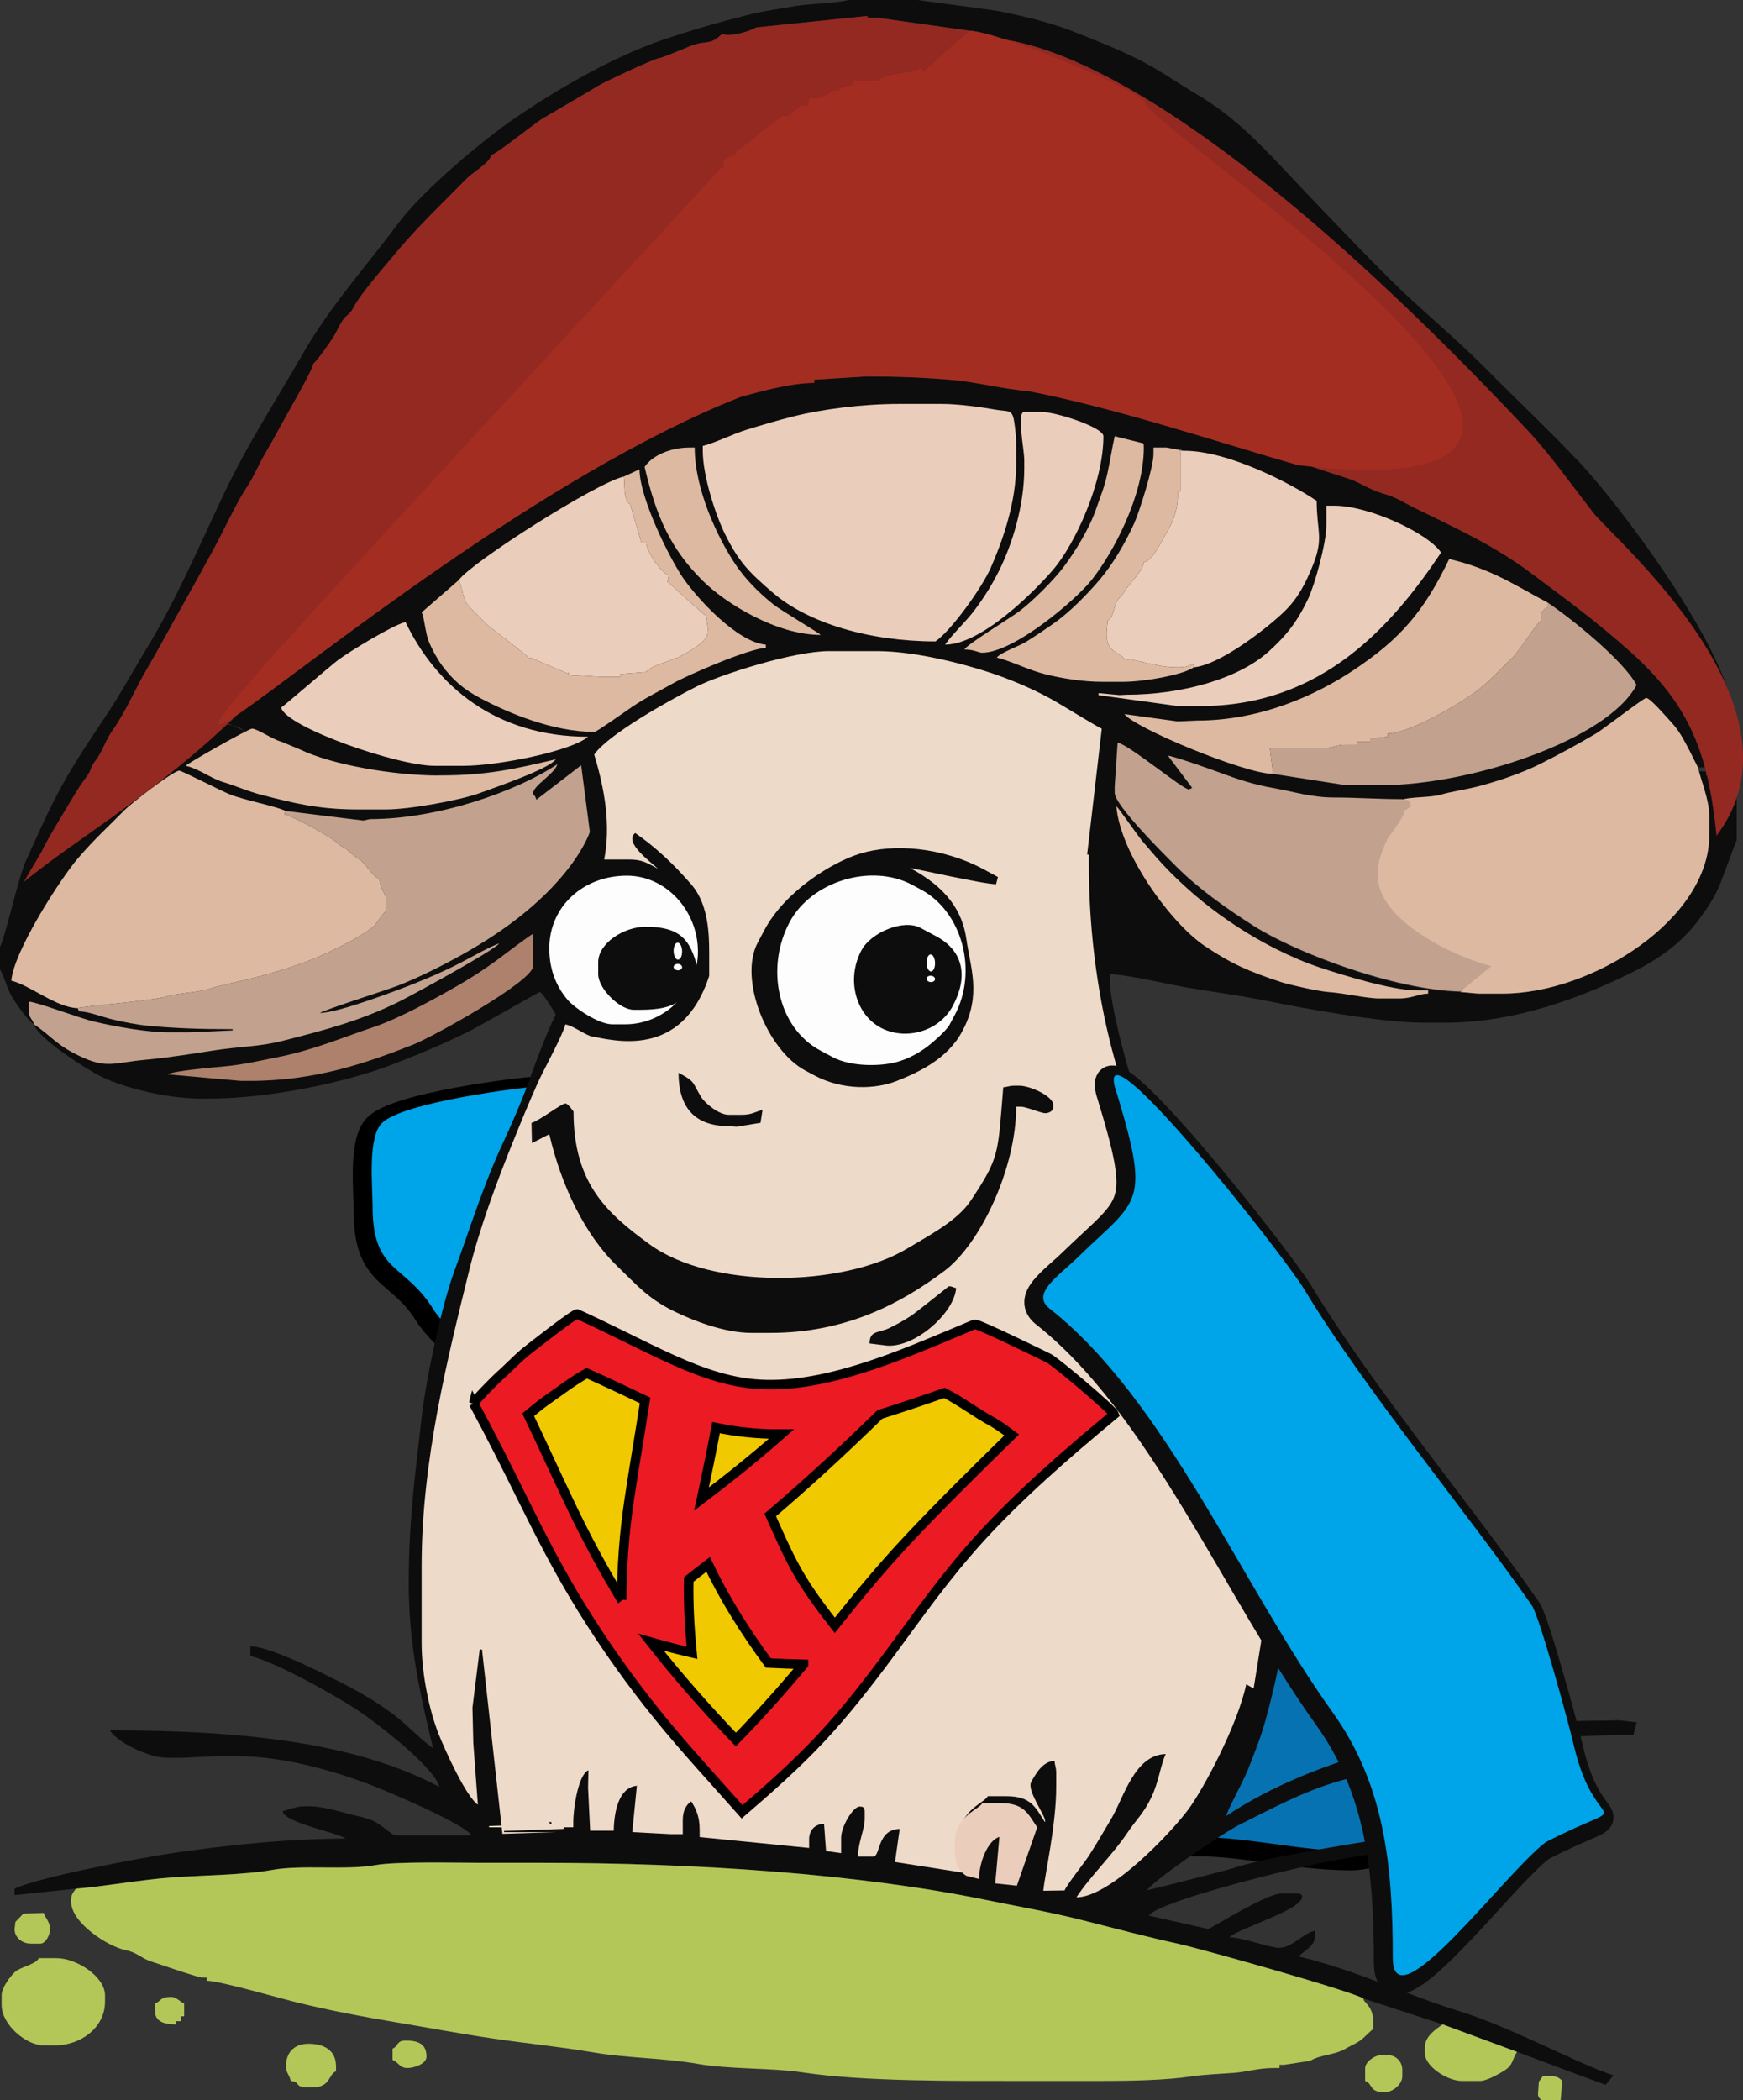 <?xml version="1.0" encoding="UTF-8"?>
<!DOCTYPE svg PUBLIC "-//W3C//DTD SVG 1.1//EN" "http://www.w3.org/Graphics/SVG/1.1/DTD/svg11.dtd">
<!-- Creator: CorelDRAW -->
<svg xmlns="http://www.w3.org/2000/svg" xml:space="preserve" width="91.373mm" height="110.067mm" style="shape-rendering:geometricPrecision; text-rendering:geometricPrecision; image-rendering:optimizeQuality; fill-rule:evenodd; clip-rule:evenodd"
viewBox="0 0 119.453 143.891"
 xmlns:xlink="http://www.w3.org/1999/xlink">
 <rect x="0" y="0" width="119.453" height="143.891" fill="#333333" stroke="none"/>
 <defs>
  <style type="text/css">
   <![CDATA[
    .str1 {stroke:black;stroke-width:0.261}
    .str2 {stroke:black;stroke-width:0.654}
    .str0 {stroke:black;stroke-width:1.961}
    .str3 {stroke:#0D0D0D;stroke-width:1.961}
    .fil0 {fill:black}
    .fil2 {fill:#00A4E8}
    .fil1 {fill:#0772B1}
    .fil15 {fill:#212125}
    .fil13 {fill:#F0C900}
    .fil16 {fill:white}
    .fil3 {fill:#0D0D0D}
    .fil6 {fill:#942921}
    .fil12 {fill:#A42D22}
    .fil11 {fill:#AE816C}
    .fil5 {fill:#B3C758}
    .fil9 {fill:#C2A28E}
    .fil7 {fill:#DDB9A1}
    .fil8 {fill:#EBCDBB}
    .fil14 {fill:#EC1A23}
    .fil4 {fill:#EEDAC9}
    .fil10 {fill:#FEFDFE}
   ]]>
  </style>
 </defs>
 <g>
  <path class="fil0 str0" d="M80.516 124.295l0.636 1.907c3.677,-0.167 7.509,0.953 11.441,0.953 2.232,0 5.762,-2.024 7.627,-2.86 4.372,-1.96 11.509,0.703 4.767,-6.038 -2.44,-2.44 -13.079,-9.54 -15.572,-8.581 -1.486,0.572 -4.818,5.089 -5.403,6.038 -1.81,2.941 -3.496,4.561 -3.496,8.581z"/>
  <path class="fil1" d="M80.834 123.977l0.636 1.907c3.677,-0.167 7.509,0.953 11.441,0.953 2.232,0 5.762,-2.024 7.627,-2.86 4.372,-1.96 11.509,0.703 4.767,-6.038 -2.44,-2.44 -13.079,-9.54 -15.572,-8.581 -1.486,0.572 -4.818,5.089 -5.403,6.038 -1.81,2.941 -3.496,4.561 -3.496,8.581z"/>
  <path class="fil0 str0" fill = "black" d="M36.977 74.717c-1.606,0.076 -9.7,1.12 -11.123,2.542 -0.99,0.99 -0.636,4.265 -0.636,5.721 0,4.558 2.191,3.887 4.131,6.992 1.063,1.701 4.488,4.403 6.674,4.767 3.876,0.646 7.007,-4.197 6.038,-7.627 -0.303,-1.071 -1.137,-5.503 -1.907,-6.038 -1.355,-0.943 -3.178,-3.031 -3.178,-6.356z"/>
  <path class="fil2" fill = "#00A4E8" d="M37.295 74.399c-1.606,0.076 -9.7,1.12 -11.123,2.542 -0.99,0.99 -0.636,4.265 -0.636,5.721 0,4.558 2.191,3.887 4.131,6.992 1.063,1.701 4.488,4.403 6.674,4.767 3.876,0.646 7.007,-4.197 6.038,-7.627 -0.303,-1.071 -1.137,-5.503 -1.907,-6.038 -1.355,-0.943 -3.178,-3.031 -3.178,-6.356z"/>
  <path class="fil3" d="M-0 64.862l0 1.55c0.335,0.528 0.446,1.332 0.974,2.125 0.317,0.477 0.925,1.352 1.351,1.638 0.25,0.936 3.618,3.11 4.686,3.617 1.632,0.776 4.471,1.474 6.829,1.474l0.443 0c4.258,0 9.57,-1.151 12.688,-2.369 1.933,-0.755 3.505,-1.409 5.248,-2.28 0.533,-0.266 4.734,-2.656 4.761,-2.656 0.198,0 0.984,1.317 1.107,1.55 -0.488,0.923 -1.415,3.349 -1.787,4.412 -0.446,1.275 -1.195,3.017 -1.793,4.295 -1.383,2.955 -2.233,5.782 -3.383,8.904 -0.838,2.274 -1.93,7.307 -2.236,10.05 -0.415,3.718 -0.876,6.922 -0.876,11.3 0,4.39 0.842,7.774 1.661,11.29 -0.746,-0.499 -1.77,-1.595 -2.627,-2.244 -0.923,-0.699 -1.919,-1.33 -2.983,-1.887 -1.204,-0.631 -5.438,-2.842 -6.901,-2.842l0 0.664c1.749,0.407 5.836,2.723 7.288,3.672 1.297,0.848 5.3,3.922 5.667,5.293 -5.832,-3.085 -13.642,-3.874 -22.587,-3.874 0.532,0.794 2.006,1.486 3.097,1.774 0.964,0.254 3.24,-0.003 4.542,-0.003l1.107 0c3.147,0 6.565,1.01 8.872,1.867 1.39,0.517 6.581,2.735 7.183,3.556l-5.315 0c-1.068,-0.715 -1.033,-1.001 -2.633,-1.352 -0.888,-0.195 -2.108,-0.64 -3.235,-0.64l-0.221 0c-0.675,0 -1.013,0.207 -1.55,0.332 0.065,0.785 3.583,1.415 4.318,1.882 -3.977,0 -8.458,0.48 -12.043,1.022 -2.273,0.344 -9.035,1.632 -10.655,2.409l0 0.443 4.207 -0.443c2.1,-0.175 4.461,-0.622 6.642,-0.776 1.989,-0.14 4.934,-0.169 6.799,-0.508 2.042,-0.372 5.068,0.035 7.086,-0.332 1.411,-0.257 5.472,-0.155 7.153,-0.155l4.207 0c10.499,0 21.632,0.737 30.365,2.518 2.341,0.477 4.512,0.848 6.77,1.422 2.211,0.562 4.403,1.14 6.575,1.617 1.575,0.346 11.867,3.246 12.646,3.74l5.425 1.771 5.093 1.882 3.543 1.328 2.529 0.931 0.538 -0.655c-1.039,-0.279 -4.191,-1.772 -5.282,-2.268 -1.567,-0.711 -3.578,-1.599 -5.292,-2.126 -3.422,-1.051 -7.295,-2.883 -10.983,-3.742 0.299,-0.409 1.107,-0.646 1.107,-1.439l0 -0.332c-0.93,0.216 -1.684,1.341 -2.701,1.157 -1.109,-0.201 -2.048,-0.621 -3.167,-0.714 0.752,-0.654 4.982,-1.869 4.982,-2.767 0,-0.155 -0.151,-0.221 -0.332,-0.221l-1.107 0c-0.927,0 -4.169,2.005 -4.982,2.435l-4.088 -0.923c0.749,-0.995 9.449,-3.13 11.66,-3.572 3.83,-0.766 9.316,-1.592 13.687,-1.592l0.253 -0.875c-4.599,-0.011 -9.596,0.744 -13.625,1.453 -1.567,0.276 -4.737,0.839 -6.192,1.337 -0.422,0.144 -5.827,1.514 -5.902,1.516 0.495,-0.739 5.247,-3.956 6.349,-4.5 2.345,-1.157 4.719,-2.493 7.557,-3.182 5.749,-1.395 11.496,-2.944 18.646,-2.944l0.775 0 0.229 -0.883 -1.223 -0.138 -1 0.025c-10.133,0 -19.871,2.489 -25.908,6.531 0.106,-0.456 1.168,-2.361 1.485,-3.164 0.433,-1.094 0.868,-2.176 1.195,-3.344 0.511,-1.827 1.416,-5.527 1.416,-7.771l0 -3.763c0,-6.18 -3.554,-15.657 -5.52,-20.16 -1.314,-3.011 -2.533,-5.934 -3.928,-8.913 -0.73,-1.558 -2.62,-8.034 -2.62,-10.11l0 -0.443c1.239,0.028 3.922,0.68 5.287,0.913 1.745,0.298 3.535,0.528 5.315,0.885 2.664,0.535 7.969,1.522 10.878,1.522l1.55 0c4.851,0 9.514,-1.827 12.806,-3.469 1.806,-0.9 3.361,-2.012 4.512,-3.569 0.595,-0.805 1.135,-1.594 1.519,-2.577 0.115,-0.294 1.032,-2.798 1.092,-2.893l0 -7.305 -0.127 0.216 -0.537 0.006 0.137 1.88 -0.026 0.666c0,0.966 -0.334,3.543 -0.66,3.918l-0.668 -3.808 -0.222 0 0 -0.554 -0.554 0c0.211,0.905 0.775,2.228 0.775,3.321l0 1.328c0,5.744 -8.003,10.847 -14.172,10.847l-1.661 0 -1.218 -0.111c-4.536,-0.101 -11.309,-2.67 -14.196,-4.514 -1.835,-1.172 -3.764,-2.534 -5.263,-4.036 -0.715,-0.716 -4.235,-4.189 -4.235,-5.064l0 -0.443 0.202 -2.99c0.858,0.197 4.453,3.212 4.892,3.212 0.015,0 0.219,-0.109 0.221,-0.111l-1.665 -2.21c0.836,0.19 2.645,0.836 3.582,1.179 1.236,0.453 2.262,0.804 3.705,1.056 1.296,0.226 2.539,0.638 4.124,0.636 1.348,-0.002 3.089,0.113 4.648,0.113 0.413,-0.198 1.998,-0.146 2.642,-0.348 0.57,-0.179 1.801,-0.373 2.45,-0.539 1.44,-0.368 3.112,-0.941 4.32,-1.548 1.452,-0.729 2.523,-1.315 3.872,-2.106 0.475,-0.278 3.254,-2.432 3.435,-2.432 0.273,0 1.448,1.38 1.688,1.633 1.091,1.657 3.506,7.069 1.752,3.372l0.66 0.045c-0.228,-3.181 -3.353,-6.578 -5.161,-8.195 -2.307,-2.063 -4.362,-3.569 -6.859,-5.43 -2.51,-1.871 -5.023,-3.011 -7.953,-4.446 -0.75,-0.367 -1.203,-0.708 -2.128,-0.972 -0.87,-0.248 -1.524,-0.695 -2.157,-0.943 -0.65,-0.255 -4.27,-1.294 -4.421,-1.668l-0.664 0 0 -0.221 -7.281 -2.085c-0.678,-0.344 -8.525,-2.026 -9.881,-2.122 -1.592,-0.113 -3.526,-0.63 -5.315,-0.774 -1.872,-0.152 -3.589,-0.221 -5.757,-0.221l-3.543 0.222 0 0.22c-1.57,0 -3.665,0.577 -5.025,0.953 -0.872,0.241 -1.449,0.574 -2.274,0.715 -0.406,0.07 -2.016,0.877 -2.112,0.877l-0.332 0c-0.107,0.264 -0.916,0.578 -1.199,0.683 -0.839,0.31 -0.48,0.11 -1.216,0.555 -0.652,0.394 -1.645,0.791 -2.366,1.177 -1.402,0.75 -3.156,1.768 -4.377,2.708 -0.715,0.55 -8.181,5.799 -8.335,5.835 -3.057,2.657 -13.575,8.262 -13.248,9.668 2.117,1.016 10.564,5.173 14.798,3.691 3.384,0 5.295,-0.45 7.972,-1.073 -0.491,0.67 -4.145,1.916 -5.216,2.312 -1.244,0.46 -4.741,1.119 -6.409,1.119l-1.993 0c-2.643,0 -4.405,-0.452 -6.446,-0.972 -1.037,-0.264 -1.823,-0.633 -2.745,-0.909 -0.816,-0.244 -1.617,-0.926 -2.545,-1.142 1.293,-0.686 6.503,-2.315 2.547,-2.844l0.073 0.093 -13.713 10.727 1.256 -2.132c0.104,-0.372 2.072,-3.601 2.413,-4.156 0.201,-0.327 0.464,-0.683 0.678,-0.982 0.326,-0.455 0.136,-0.498 0.59,-1.071 0.404,-0.51 0.707,-1.441 1.154,-2.056 0.838,-1.153 1.59,-2.917 2.342,-4.189 0.792,-1.339 1.529,-2.74 2.306,-4.114 0.8,-1.414 1.555,-2.783 2.327,-4.204 0.683,-1.258 1.495,-3.07 2.245,-4.175 0.4,-0.589 0.764,-1.472 1.164,-2.157 0.372,-0.637 0.846,-1.477 1.154,-2.056 0.315,-0.592 2.202,-3.84 2.21,-4.21 0.216,-0.114 1.242,-1.599 1.42,-1.901 0.216,-0.366 0.35,-0.708 0.592,-1.068 0.286,-0.426 0.462,-0.32 0.756,-0.905 0.437,-0.87 2.194,-2.87 2.909,-3.733 0.967,-1.167 2.133,-2.362 3.207,-3.435 0.58,-0.58 1.081,-1.084 1.657,-1.664 0.368,-0.37 1.583,-1.074 1.637,-1.573 0.33,-0.027 2.952,-2.163 3.564,-2.525 1.262,-0.746 2.501,-1.447 3.764,-2.214 0.444,-0.27 3.783,-1.842 4.187,-1.902 0.321,-0.048 1.757,-0.679 2.156,-0.833 1.147,-0.442 1.273,0.016 2.162,-0.827 0.498,0.239 1.932,-0.179 2.325,-0.443l7.628 -0.787 0.012 0.123 0.664 0 6.311 0.886c1.918,0.043 11.195,3.87 11.847,4.759l0.221 0.111c1.555,0.823 3.725,2.159 5.043,3.26 0.694,0.58 1.698,1.242 2.276,1.82 0.441,0.441 0.702,0.534 1.16,0.943 0.381,0.34 0.643,0.798 0.929,1.063 1.053,0.978 7.735,7.892 8.417,7.967l-0.091 0.096 1.995 1.879 0.088 -0.094c0.036,0.43 2.149,2.251 2.577,2.736 0.819,0.927 1.685,1.78 2.522,2.681 4.222,4.537 12.494,11.86 13.833,17.606l0.221 0c0.098,-0.271 0.127,-0.332 0.554,-0.332 0.403,0 0.373,2.285 0.721,2.083 -0.585,-4.54 -7.8,-14.179 -10.6,-17.111 -2.152,-2.254 -4.249,-4.223 -6.424,-6.417 -2.07,-2.089 -4.466,-4.021 -6.588,-6.143 -2.182,-2.182 -4.192,-4.289 -6.313,-6.528 -2.146,-2.266 -4.01,-4.378 -6.816,-6.025 -1.395,-0.819 -2.493,-1.635 -4.022,-2.399 -1.525,-0.762 -2.854,-1.271 -4.499,-1.922 -1.487,-0.589 -3.354,-1.029 -5.051,-1.37 -0.509,-0.102 -5.497,-0.736 -5.545,-0.766l-4.761 0c-0.274,0.174 -2.892,0.294 -3.478,0.397 -1.163,0.205 -2.227,0.336 -3.275,0.6 -2.259,0.57 -3.829,1.024 -5.912,1.727 -3.456,1.167 -7.29,3.413 -10.079,5.31 -2.351,1.598 -6.468,5.08 -8.103,7.285 -2.192,2.956 -4.63,5.62 -6.502,8.885 -1.927,3.361 -3.791,6.156 -5.535,9.851 -1.61,3.412 -3.221,7.145 -5.124,10.263 -1.026,1.682 -1.853,3.232 -2.923,4.826 -1.012,1.508 -2.046,3.048 -2.951,4.687 -0.985,1.786 -1.615,3.285 -2.474,5.164 -0.516,1.128 -1.434,5.335 -1.771,5.867z"/>
  <path class="fil4" d="M38.087 125.517l-3.543 0 0.001 -0.081 4.096 -0.14 0 -0.111c-0.039,0 -0.077,-0.001 -0.113,-0.002l0.762 0 0 -0.355c0,-1.034 0.37,-3.3 1.039,-3.548l-0.028 1.184 0.143 2.955 1.616 0c0.029,-1.353 0.362,-2.968 1.587,-3.079l-0.316 3.174 2.654 0.142 0.808 0 0 -0.946c0,-0.634 0.204,-1.045 0.577,-1.301 0.323,0.495 0.577,1.063 0.577,1.892l0.004 0.555 7.501 0.746 0 -0.591c0,-0.635 0.408,-1.05 1.023,-1.063l0.136 1.86 1.035 0.15 0 -1.064c0,-0.748 0.812,-2.129 1.27,-2.129 0.266,0 0.346,0.082 0.346,0.355l0 0.473c0,0.747 -0.462,1.641 -0.462,2.602l1.039 0c0.523,0 0.241,-1.856 1.82,-1.897l-0.321 2.265 5.197 0.815c-0.653,-0.465 -0.808,-1.014 -0.808,-2.129l0 -0.355c0,-1.895 1.809,-2.404 1.963,-2.839l1.27 0c1.767,0 2.009,0.821 2.655,1.774 0.176,-0.284 -1.282,-2.139 -0.942,-2.751 0.316,-0.567 0.787,-1.42 1.598,-1.438 0.03,0.37 0.115,0.42 0.115,0.828l0 0.946c0,2.674 -0.805,6.134 -0.883,7.121l1.461 -0.024c0.077,-0.294 1.344,-1.887 1.639,-2.342 0.581,-0.893 0.986,-1.616 1.547,-2.554 0.865,-1.445 1.588,-4.398 3.741,-4.447 -0.37,0.79 -0.467,1.899 -1,2.997 -0.533,1.099 -1.021,1.492 -1.61,2.372 -1.039,1.555 -2.555,2.987 -3.509,4.447 2.309,0 6.473,-4.417 7.652,-5.999 1.043,-1.4 3.392,-5.8 3.986,-8.597 0.19,0.111 0.365,0.212 0.507,0.28l0.886 -5.534 0 -2.435c0,-4.267 -1.472,-9.358 -2.843,-12.322 -1.59,-3.437 -2.658,-7.486 -4.036,-11.13 -1.371,-3.627 -2.428,-7.723 -3.526,-11.639 -1.079,-3.849 -1.775,-8.491 -1.775,-13.39l0 -0.664 -0.117 -0.013 1.002 -8.62c-0.181,-0.048 -2.739,-1.618 -3.208,-1.885 -1.102,-0.628 -2.312,-1.178 -3.56,-1.643 -2.088,-0.778 -5.839,-1.785 -8.622,-1.785l-3.322 0c-2.396,0 -7.417,1.6 -9.079,2.435 -1.743,0.876 -6.048,3.264 -6.994,4.651 0.754,2.485 1.132,4.908 0.683,7.192l1.772 0c0.826,0 1.177,0.239 1.927,0.639 -0.574,-0.529 -2.363,-1.814 -1.573,-2.455 0.442,0.309 1.914,1.316 3.697,3.357 1.249,1.295 1.375,3.235 1.375,4.878l0 1.55c-1.875,5.764 -6.561,4.41 -8.121,4.134 -0.583,-0.211 -1.119,-0.67 -1.733,-0.813 -0.169,0.723 -1.49,3.111 -1.883,3.984 -0.615,1.366 -1.153,2.687 -1.737,4.13 -1.067,2.639 -2.261,5.836 -2.978,8.755 -1.444,5.878 -3.256,12.993 -3.256,20.21l0 5.313c0,2.139 0.543,4.68 1.171,6.245 0.476,1.187 1.882,4.274 2.684,4.825l-0.312 -4.208 -0.059 -2.442 0.497 -3.992 0.157 0.01 1.336 12.062 -0.853 0.03 -0.001 0.087 0.867 0 0.05 0.45 3.654 -0.116zm-0.369 -0.568c-0.041,-0.037 -0.076,-0.079 -0.107,-0.125 0.056,0.003 0.115,0.004 0.178,0.004l0 0.118 -0.071 0.002z"/>
  <path class="fil5" fill = "#212125" d="M5.204 129.391c-0.161,0.24 -0.332,0.368 -0.332,0.775l0 0.111c0,1.451 2.517,3.086 3.756,3.329 0.501,0.098 0.819,0.316 1.222,0.549 0.35,0.202 0.846,0.326 1.29,0.482 0.418,0.146 2.471,0.842 2.701,0.842l0.332 0 0 0.221c0.871,0 5.208,1.254 6.335,1.525 2.131,0.512 4.29,0.928 6.553,1.307 2.221,0.372 4.468,0.793 6.733,1.127 2.275,0.336 4.583,0.56 6.906,0.955 2.308,0.392 4.792,0.374 7.086,0.775 2.249,0.393 5.048,0.26 7.266,0.595 4.128,0.623 10.393,0.578 15.033,0.578l5.425 0c1.982,0 4.413,-0.051 6.114,-0.307 0.897,-0.135 2.071,-0.177 2.965,-0.246 0.942,-0.073 1.587,-0.332 2.768,-0.332l0.332 0 0 -0.221 0.332 0 1.763 -0.27c0.74,-0.441 1.68,-0.386 2.443,-0.837 0.366,-0.217 0.712,-0.343 1.058,-0.602 0.264,-0.199 0.662,-0.659 0.825,-0.725l0 -0.554c0,-1.07 -0.754,-1.347 -0.664,-1.55 -0.779,-0.494 -11.07,-3.394 -12.646,-3.74 -2.172,-0.477 -4.365,-1.055 -6.575,-1.617 -2.259,-0.574 -4.429,-0.945 -6.77,-1.422 -8.732,-1.781 -19.866,-2.518 -30.365,-2.518l-4.207 0c-1.68,0 -5.741,-0.102 -7.153,0.155 -2.018,0.367 -5.044,-0.039 -7.086,0.332 -1.865,0.339 -4.81,0.368 -6.799,0.508 -2.182,0.154 -4.543,0.601 -6.642,0.776z"/>
  <path class="fil6" d="M58.446 5.818l1.785 -0.284 -0.038 -0.107 0.962 -0.338 1.621 -0.237 0.421 -0.241 0.024 0.37 3.211 -2.878 -6.311 -0.886 -0.664 0 -0.012 -0.123 -7.628 0.787c-0.394,0.263 -1.827,0.682 -2.325,0.443 -0.889,0.843 -1.016,0.385 -2.162,0.827 -0.399,0.154 -1.835,0.785 -2.156,0.833 -0.404,0.06 -3.743,1.632 -4.187,1.902 -1.263,0.768 -2.502,1.468 -3.764,2.214 -0.612,0.362 -3.234,2.498 -3.564,2.525 -0.055,0.499 -1.269,1.203 -1.637,1.573 -0.576,0.58 -1.077,1.084 -1.657,1.664 -1.074,1.073 -2.24,2.268 -3.207,3.435 -0.715,0.863 -2.472,2.863 -2.909,3.733 -0.294,0.584 -0.47,0.479 -0.756,0.905 -0.242,0.36 -0.376,0.702 -0.592,1.068 -0.178,0.301 -1.205,1.787 -1.42,1.901 -0.008,0.37 -1.895,3.618 -2.21,4.21 -0.308,0.579 -0.782,1.419 -1.154,2.056 -0.4,0.684 -0.765,1.568 -1.164,2.157 -0.751,1.105 -1.562,2.918 -2.245,4.175 -0.772,1.421 -1.527,2.79 -2.327,4.204 -0.777,1.374 -1.514,2.775 -2.306,4.114 -0.753,1.272 -1.505,3.035 -2.342,4.189 -0.447,0.616 -0.75,1.547 -1.154,2.056 -0.453,0.572 -0.264,0.616 -0.59,1.071 -0.214,0.3 -0.478,0.656 -0.678,0.982 -0.341,0.555 -2.309,3.784 -2.413,4.156l-1.256 2.132c3.608,-2.949 8.925,-5.963 14.575,-11.398 17.679,-17.007 40.735,-42.899 42.232,-43.19z"/>
  <path class="fil7" d="M96.104 54.789l0.441 0.126c-8.968,8.347 -8,1.183 0.995,9.507 0.594,0.55 1.765,0.649 2.218,1.325l1.772 0.44 -1.44 1.774 1.218 0.111 1.661 0c6.169,0 14.172,-5.103 14.172,-10.847l0 -1.328c0,-1.093 -0.564,-2.415 -0.775,-3.321l-0.554 -1.107c-0.407,-0.769 -0.709,-1.393 -1.302,-2.019 -0.239,-0.253 -1.414,-1.633 -1.688,-1.633 -0.181,0 -2.96,2.154 -3.435,2.432 -1.349,0.791 -2.42,1.377 -3.872,2.106 -1.208,0.607 -2.88,1.18 -4.32,1.548 -0.649,0.166 -1.88,0.361 -2.45,0.539 -0.644,0.202 -2.229,0.15 -2.642,0.348z"/>
  <path class="fil6" d="M87.579 30.992l0 0.221 0.664 0c0.151,0.374 3.771,1.413 4.421,1.668 0.633,0.248 1.287,0.694 2.157,0.943 0.925,0.264 1.378,0.605 2.128,0.972 2.931,1.435 5.443,2.575 7.953,4.446 2.496,1.861 4.552,3.367 6.859,5.43 4.121,3.685 5.319,7.076 5.878,12.585 6.646,-8.778 -6.992,-20.269 -8.466,-22.156 -1.402,-1.806 -2.921,-3.948 -4.482,-5.625 -58.503,-62.204 -52.428,3.663 -9.584,-2.025l0.332 0 0 1.107c0,0.273 -0.471,0.592 -0.664,0.775l-0.772 -0.135 1.683 1.77c-0.48,-0.013 -1.886,-1.381 -2.018,-1.746l-1.547 -0.139 -0.003 -0.193 -2.016 -0.333 -0.004 -0.137 -2.519 2.573z"/>
  <path class="fil8" d="M48.163 30.549l0 0.332c0,1.757 0.901,4.445 1.511,5.684 0.978,1.986 1.712,2.676 3.277,4.029 2.43,2.101 6.651,3.348 11.156,3.348 1.077,-0.721 3.212,-3.709 3.799,-5.057 0.828,-1.902 1.737,-4.45 1.737,-7.118l0 -1.107c0,-0.644 -0.045,-1.238 -0.149,-1.843 -0.137,-0.797 -0.399,-0.601 -1.243,-0.749 -1.049,-0.185 -2.607,-0.396 -3.7,-0.396l-2.879 0c-2.549,0 -5.314,0.355 -7.33,0.863 -1.119,0.282 -2.137,0.588 -3.188,0.908 -0.884,0.27 -2.228,0.93 -2.989,1.107z"/>
  <path class="fil7" d="M5.314 69.068c0.18,-0.114 5.18,-0.51 6.074,-0.791 0.786,-0.246 2.083,-0.269 2.908,-0.524 0.867,-0.268 1.94,-0.476 2.842,-0.7 1.687,-0.42 3.773,-1.05 5.228,-1.747 0.754,-0.361 1.536,-0.723 2.259,-1.173 0.396,-0.247 0.728,-0.426 1.035,-0.736 0.206,-0.208 0.626,-0.899 0.801,-0.97l0 -0.886c0,-0.249 -0.428,-0.665 -0.443,-1.328 -0.451,-0.12 -0.912,-0.999 -1.352,-1.304 -0.32,-0.222 -0.487,-0.331 -0.75,-0.578 -0.406,-0.381 -0.458,-0.245 -0.832,-0.607 -0.397,-0.383 -2.981,-1.795 -3.607,-1.944l0.12 -0.216c-0.72,-0.345 -2.835,-0.741 -3.842,-1.14 -0.582,-0.23 -3.295,-1.627 -3.465,-1.627 -0.427,0 -3.353,2.292 -3.737,2.683 -1.204,1.227 -2.043,1.963 -3.211,3.321 -1.168,1.357 -4.396,6.34 -4.567,8.385 1.257,0.293 3.099,1.85 4.54,1.882z"/>
  <path class="fil9" d="M19.597 55.564l-0.12 0.216c0.625,0.149 3.21,1.56 3.607,1.944 0.375,0.362 0.427,0.225 0.832,0.607 0.263,0.247 0.43,0.357 0.75,0.578 0.44,0.305 0.902,1.184 1.352,1.304 0.015,0.663 0.443,1.079 0.443,1.328l0 0.886c-0.176,0.071 -0.595,0.762 -0.801,0.97 -0.307,0.311 -0.639,0.489 -1.035,0.736 -0.723,0.45 -1.505,0.812 -2.259,1.173 -1.455,0.697 -3.541,1.327 -5.228,1.747 -0.903,0.225 -1.976,0.432 -2.842,0.7 -0.825,0.255 -2.122,0.278 -2.908,0.524 -0.894,0.28 -5.894,0.676 -6.074,0.791l0.111 0.221c0.644,0 1.663,0.412 2.319,0.559 0.799,0.179 1.599,0.354 2.549,0.44 1.833,0.166 3.523,0.218 5.65,0.218l-0.001 0.088 -2.988 0.133 -1.329 0c-1.612,0 -3.739,-0.408 -5.139,-0.729 -1.02,-0.234 -3.984,-1.363 -4.494,-1.374l0 0.664c0,0.523 0.214,0.442 0.332,0.885 1.208,0.809 1.49,1.396 3.136,2.178 1.87,0.889 2.307,0.453 4.501,0.253 1.532,-0.139 3.213,-0.409 4.677,-0.637 1.832,-0.285 3.125,-0.248 4.759,-0.666 3.099,-0.793 5.421,-1.414 8.023,-2.715 0.987,-0.494 6.453,-3.486 6.791,-3.947 -0.459,0.107 -2.197,1.095 -2.805,1.401 -1.015,0.512 -1.893,0.893 -2.986,1.332 -1.141,0.459 -5.26,2.026 -6.499,2.026 0.4,-0.254 4.535,-1.553 5.411,-1.896 1.591,-0.624 3.459,-1.586 4.891,-2.416 6.942,-4.021 8.19,-8.086 8.202,-8.086l-0.596 -4.573 -3.071 2.361c-0.102,-0.381 -0.221,-0.293 -0.221,-0.443 0,-0.532 1.482,-1.323 1.661,-1.992 -2.783,1.863 -8.175,3.763 -12.843,3.763l-0.454 0.099 -5.303 -0.653z"/>
  <path class="fil3" d="M51.936 64.563l0.472 -0.883c1.37,-2.563 4.532,-4.59 6.56,-5.207 2.26,-0.688 5.562,-0.461 8.472,1.095l0.951 0.514 -0.127 0.494c-0.901,-0.004 -5.785,-1.125 -5.884,-1.102 2.479,1.325 3.583,2.93 3.855,4.899 0.258,1.867 1.04,3.791 -0.259,6.22l-0.047 0.088c-1.001,1.872 -3.001,2.79 -4.454,3.367 -1.486,0.591 -3.733,0.658 -5.664,-0.374l-0.618 -0.33c-2.621,-1.401 -4.599,-6.268 -3.257,-8.78z"/>
  <path class="fil9" d="M100.09 67.919l2.124 -1.731c-2.584,-0.641 -7.771,-3.154 -7.771,-6.127l0 -0.664c0,-0.436 0.564,-1.852 0.723,-2.045 0.215,-0.262 1.281,-1.741 1.074,-1.835 1.058,-0.402 -0.119,-0.842 0.343,-0.682l-0.48 -0.087c-1.558,0 -3.299,-0.115 -4.648,-0.113 -1.586,0.002 -2.829,-0.41 -4.124,-0.636 -1.443,-0.252 -2.469,-0.603 -3.705,-1.056 -0.937,-0.343 -2.746,-0.989 -3.582,-1.179l1.665 2.21c-0.002,0.002 -0.207,0.111 -0.221,0.111 -0.438,0 -4.033,-3.015 -4.892,-3.212l-0.202 2.99 0 0.443c0,0.875 3.52,4.348 4.235,5.064 1.499,1.502 3.428,2.864 5.263,4.036 2.887,1.844 9.66,4.413 14.196,4.514z"/>
  <path class="fil10" d="M54.119 63.166c1.493,-2.793 5.593,-4.043 8.396,-2.545l0.589 0.315c2.867,1.533 3.922,5.62 2.328,8.602l-0.36 0.673c-0.224,0.418 -1.283,1.326 -1.637,1.577 -0.632,0.448 -1.204,0.736 -1.899,0.946 -1.038,0.314 -3.162,0.388 -4.466,-0.309l-0.842 -0.45c-2.964,-1.584 -3.77,-5.702 -2.109,-8.81z"/>
  <path class="fil8" d="M81.822 45.713c1.792,-0.149 5.122,-2.76 6.227,-3.847 0.904,-0.889 1.42,-1.871 1.934,-3.158 0.753,-1.886 0.254,-2.295 0.254,-4.395 -1.856,-1.243 -6.089,-3.431 -9.079,-3.431l-0.332 0c0.076,0.135 0.111,0.118 0.111,0.332l0 2.435 -0.221 0 0 0.332c0,1.047 -0.397,1.916 -0.821,2.61 -0.312,0.51 -0.919,1.864 -1.504,1.928 -0.048,0.58 -1.015,1.477 -1.277,1.933 -0.291,0.508 -0.488,0.454 -0.67,0.991 -0.146,0.431 -0.212,0.92 -0.531,1.065l-0.069 0.77c-0.105,1.499 1.035,1.429 1.218,1.882 0.96,0 2.092,0.553 3.654,0.553l0.111 0c0.401,0 0.618,-0.093 0.941,-0.221l0.055 0.221z"/>
  <path class="fil8" d="M31.444 39.736c0.283,0.59 0.227,1.316 0.718,1.828 0.45,0.469 0.824,0.857 1.274,1.272 0.393,0.362 2.798,2.1 2.879,2.324l0.045 -0.105 2.568 1.095 0.045 -0.105 0.001 0.2 2.324 0.132 1.218 0 0.002 -0.198 1.769 -0.134c0.164,-0.405 1.863,-0.825 2.345,-1.087 0.474,-0.257 1.862,-1.011 1.862,-1.57l0.025 -0.336 -0.149 -0.991 -0.07 0.086 -2.554 -2.296 0.091 -0.448c-0.435,-0.048 -1.55,-1.617 -1.55,-2.214l-0.325 -0.002 -0.783 -2.654c-0.508,-0.205 -0.325,-1.631 -0.443,-1.882 -1.881,0.438 -10.375,5.831 -11.293,7.084z"/>
  <path class="fil7" d="M87.247 53.018l-0.221 -1.771 3.654 0c0.708,0 0.842,-0.221 1.55,-0.221l0.775 0 0 -0.221 0.886 0 0.002 -0.206 1.216 -0.126 0 -0.221c1.533,0 5.132,-2.165 6.133,-2.945 1.085,-0.846 1.434,-1.34 2.352,-2.187 0.499,-0.461 1.765,-2.518 2.034,-2.616l0 -0.332c0,-0.298 0.208,-0.469 0.443,-0.554l0 -0.332c-2.256,-1.193 -3.854,-2.313 -6.754,-2.989 -1.726,3.596 -3.339,5.472 -6.555,7.615 -2.607,1.737 -6.417,3.453 -10.718,3.453l-1.336 0.058 -3.647 -0.5c0.695,0.948 8.261,4.095 10.186,4.095z"/>
  <path class="fil9" d="M87.247 53.018l4.982 0.775 2.436 0c6.113,0 15.505,-3.106 17.494,-6.863 -0.879,-1.66 -4.442,-4.542 -6.09,-5.645l0 0.332c-0.235,0.085 -0.443,0.255 -0.443,0.554l0 0.332c-0.269,0.097 -1.535,2.154 -2.034,2.616 -0.917,0.848 -1.267,1.342 -2.352,2.187 -1.001,0.78 -4.6,2.945 -6.133,2.945l0 0.221 -1.216 0.126 -0.002 0.206 -0.886 0 0 0.221 -0.775 0c-0.708,0 -0.842,0.221 -1.55,0.221l-3.654 0 0.221 1.771z"/>
  <path class="fil8" d="M19.265 48.48c0.358,1.34 7.939,3.985 10.518,3.985l1.993 0c2.388,0 7.403,-1.017 8.525,-1.992 -6.373,0 -10.432,-3.527 -12.511,-7.859 -0.862,0.201 -3.862,2.035 -4.605,2.591 -0.544,0.407 -3.835,3.252 -3.921,3.275z"/>
  <path class="fil7" d="M42.738 32.652c0.118,0.251 -0.065,1.676 0.443,1.882l0.783 2.654 0.325 0.002c0,0.597 1.115,2.166 1.55,2.214l-0.091 0.448 2.554 2.296 0.07 -0.086 0.149 0.991 -0.025 0.336c0,0.558 -1.388,1.312 -1.862,1.57 -0.483,0.262 -2.182,0.682 -2.345,1.087l-1.769 0.134 -0.002 0.198 -1.218 0 -2.324 -0.132 -0.001 -0.2 -0.045 0.105 -2.568 -1.095 -0.045 0.105c-0.081,-0.224 -2.486,-1.962 -2.879,-2.324 -0.45,-0.415 -0.824,-0.803 -1.274,-1.272 -0.491,-0.512 -0.435,-1.238 -0.718,-1.828l-2.547 2.214c0.184,0.384 0.259,1.415 0.474,1.961 0.207,0.524 0.585,1.22 0.899,1.647 0.759,1.036 1.514,1.677 2.688,2.294 1.92,1.009 4.939,2.288 7.787,2.288 0.14,0 2.259,-1.504 2.591,-1.727 0.956,-0.642 1.812,-1.045 2.813,-1.615 0.905,-0.516 5.202,-2.388 6.333,-2.413l0 -0.221c-1.962,-0.163 -4.729,-3.187 -5.693,-4.603 -0.884,-1.298 -2.944,-5.382 -2.965,-7.406l-1.086 0.498z"/>
  <path class="fil8" d="M90.9 35.973c0,1.268 -0.812,4.128 -1.253,5.056 -0.749,1.575 -1.486,2.507 -2.703,3.607 -2.038,1.841 -5.878,2.959 -9.773,2.959l-0.446 0.025 -1.437 -0.136 -0.004 0.139 5.43 0.747 1.55 0c8.339,0 13.13,-5.489 16.497,-10.515 -0.888,-1.325 -4.933,-3.21 -7.307,-3.21l-0.554 0 0 1.328z"/>
  <path class="fil10" d="M37.645 64.972c0,1.529 0.529,2.667 1.246,3.514 0.486,0.573 2.13,1.688 3.072,1.688l0.886 0c2.729,0 4.982,-2.285 4.982,-4.981 0,-2.789 -2.171,-5.202 -4.872,-5.202 -2.955,0 -5.314,2.085 -5.314,4.981z"/>
  <path class="fil8" d="M70.196 31.545l0 0.553c0,2.594 -0.85,5.244 -1.734,7.011 -0.499,0.997 -1.012,1.804 -1.652,2.665 -0.611,0.822 -1.59,1.719 -2.039,2.389 2.486,0 6.095,-3.614 7.391,-5.119 1.502,-1.744 3.459,-5.971 3.459,-9.16 0,-0.611 -3.258,-1.66 -4.207,-1.66l-1.218 0c-0.548,0 0,2.493 0,3.321z"/>
  <path class="fil7" d="M20.594 51.358l-1.329 -0.553c-0.537,-0.125 -1.638,-0.886 -1.993,-0.886 -0.223,0 -4.395,2.349 -4.54,2.546 0.928,0.216 1.73,0.864 2.545,1.108 0.921,0.276 1.708,0.645 2.745,0.909 2.041,0.52 3.803,0.972 6.446,0.972l1.993 0c1.668,0 5.165,-0.66 6.409,-1.119 1.071,-0.396 4.725,-1.642 5.216,-2.312 -2.677,0.623 -4.588,1.107 -7.972,1.107 -3.192,0 -7.405,-0.755 -9.522,-1.771z"/>
  <path class="fil7" d="M81.822 45.713l-0.055 -0.221c-0.323,0.128 -0.54,0.221 -0.941,0.221l-0.111 0c-1.561,0 -2.693,-0.553 -3.654,-0.553 -0.183,-0.453 -1.322,-0.382 -1.218,-1.882l0.069 -0.77c0.318,-0.145 0.385,-0.634 0.531,-1.065 0.182,-0.537 0.378,-0.483 0.67,-0.991 0.262,-0.457 1.229,-1.354 1.277,-1.933 0.585,-0.064 1.193,-1.417 1.504,-1.928 0.424,-0.694 0.821,-1.563 0.821,-2.61l0 -0.332 0.221 0 0 -2.435c0,-0.214 -0.035,-0.197 -0.111,-0.332l0.332 0 -1.218 -0.221 -0.886 0 0 0.443c0,0.93 -0.998,4.036 -1.328,4.761 -0.597,1.312 -1.46,2.796 -2.355,3.844 -0.902,1.056 -2.058,2.235 -3.18,3.019 -0.633,0.442 -1.173,0.806 -1.862,1.238 -0.464,0.29 -1.765,0.743 -2.015,1.084 0.924,0.215 2.19,0.859 3.295,1.134 1.15,0.286 2.547,0.527 4.013,0.527l1.329 0c1.398,0 4.096,-0.457 4.872,-0.996z"/>
  <path class="fil3" d="M68.757 74.491c-0.383,4.604 -0.232,4.756 -2.223,7.755 -0.929,1.4 -2.842,2.374 -4.325,3.271 -4.463,2.698 -13.476,2.818 -17.708,-0.282 -2.841,-2.081 -5.196,-4.101 -5.196,-9.084 -0.081,-0.12 -0.4,-0.553 -0.554,-0.553 -0.276,0 -1.79,1.185 -2.325,1.328l0.03 1.386 1.188 -0.611c0.826,3.543 2.441,6.91 4.671,9.055 1.301,1.252 2.05,2.167 3.816,3.047 1.296,0.646 3.494,1.512 5.353,1.512l1.329 0c5.147,0 8.933,-2.016 11.914,-4.25 2.426,-1.818 4.915,-6.978 4.915,-11.246l0.332 0c0.333,0 1.368,0.443 1.661,0.443 0.259,0 0.554,-0.144 0.554,-0.443l0 -0.111c0,-0.609 -1.599,-1.328 -2.325,-1.328l-0.332 0c-0.38,0 -0.431,0.075 -0.775,0.111z"/>
  <path class="fil11" d="M11.515 73.606l4.982 0.443 0.664 0c4.419,0 7.926,-1.209 11.14,-2.478 1.388,-0.548 8.236,-4.354 8.236,-5.381l0 -2.214c-0.222,0.08 -2.093,1.517 -2.502,1.815 -0.866,0.631 -1.678,1.166 -2.614,1.703 -1.536,0.882 -4.039,2.271 -5.78,2.856 -2.119,0.711 -4.218,1.604 -6.569,2.066 -1.197,0.235 -2.362,0.52 -3.678,0.639 -0.591,0.054 -3.604,0.312 -3.879,0.55z"/>
  <path class="fil7" d="M94.554 68.404l1.329 0c0.914,0 1.296,-0.317 1.993,-0.332l0 -0.221 -0.775 0c-1.735,0 -5.24,-1.098 -6.713,-1.59 -1.908,-0.638 -4.013,-1.739 -5.556,-2.747 -1.73,-1.13 -3.154,-2.282 -4.588,-3.715 -0.76,-0.76 -1.242,-1.348 -1.938,-2.157 -0.349,-0.405 -1.642,-2.293 -1.799,-2.408 0.275,3.299 3.78,8.046 6.044,9.565 1.816,1.218 3.023,1.757 5.262,2.488 0.591,0.193 2.563,0.629 3.201,0.674 1.199,0.086 2.632,0.444 3.541,0.444z"/>
  <path class="fil7" d="M44.177 31.988c0.805,3.455 1.798,5.616 3.958,7.775 1.57,1.569 5.086,3.736 8.11,3.736 -0.09,-0.122 -2.75,-1.701 -3.231,-2.083 -0.985,-0.782 -1.946,-1.745 -2.637,-2.787 -1.179,-1.779 -2.768,-5.066 -2.768,-7.969l-0.332 0c-1.357,0 -2.578,0.549 -3.1,1.328z"/>
  <path class="fil7" d="M66.099 44.496c0.688,0 0.926,0.221 1.218,0.221 2.154,0 6.403,-3.597 7.509,-5.001 1.487,-1.888 3.563,-5.781 3.563,-9.056l-0.014 -0.279 -1.979 -0.496c-0.195,0.836 -0.317,1.742 -0.511,2.588 -0.244,1.066 -0.438,1.431 -0.749,2.35 -0.464,1.369 -1.422,2.916 -2.215,3.984 -0.693,0.934 -2.17,2.4 -3.102,3.098 -0.513,0.384 -3.645,2.307 -3.72,2.59z"/>
  <path class="fil5" d="M0.111 136.697l0 0.664c0,1.359 1.692,2.767 2.879,2.767l0.775 0c1.803,0 3.432,-1.244 3.432,-2.989l0 -0.443c0,-1.271 -1.938,-2.546 -3.322,-2.546l-1.218 0c-0.169,0.417 -1.25,0.603 -1.615,0.931 -0.329,0.295 -0.931,1.089 -0.931,1.615z"/>
  <path class="fil8" d="M66.21 128.506l0.886 0.221c0,-1.117 0.607,-2.656 1.395,-2.882l-0.284 3.184 1.482 0.158 1.394 -4.002c-0.62,-0.892 -0.851,-1.66 -2.547,-1.66l-1.218 0c-0.147,0.407 -1.882,0.883 -1.882,2.656l0 0.332c0,1.043 0.149,1.558 0.775,1.992z"/>
  <path class="fil5" fill = "#212125" d="M103.965 140.571l-5.093 -1.882c-0.45,0.313 -1.218,0.81 -1.218,1.55l0 0.443c0,0.876 1.52,1.882 2.547,1.882l1.218 0c0.477,0 1.277,-0.466 1.638,-0.686 0.665,-0.404 0.54,-0.727 0.908,-1.306z"/>
  <path class="fil5" fill = "#212125" d="M19.597 141.567c0,0.443 0.228,0.55 0.332,0.996 0.713,0.059 0.17,0.443 1.218,0.443l0.221 0c1.329,0 1.107,-0.883 1.661,-1.107l0 -0.332c0,-1.087 -0.796,-1.55 -1.882,-1.55 -0.969,0 -1.55,0.581 -1.55,1.55z"/>
  <path class="fil3" d="M49.934 77.148l0.561 0.042 1.626 -0.268 0.138 -0.881c-0.533,0.124 -0.694,0.332 -1.439,0.332l-0.886 0c-0.666,0 -1.614,-0.785 -1.882,-1.218 -0.647,-1.046 -0.358,-1.029 -1.551,-1.66 0,2.351 1.093,3.653 3.432,3.653z"/>
  <path class="fil3" d="M59.59 92.038l1.011 0.126c1.904,0.322 4.778,-2.117 4.928,-3.916 -0.339,-0.081 -0.238,-0.126 -0.506,-0.126 -0.01,0 -2.271,1.823 -2.626,2.048 -0.487,0.308 -0.916,0.558 -1.457,0.817 -0.762,0.364 -1.329,0.139 -1.35,1.051z"/>
  <path class="fil5" fill = "#212125" d="M93.558 141.677l0 0.885c0.55,0.199 0.247,0.775 1.329,0.775 0.55,0 1.218,-0.527 1.218,-1.107l0 -0.443c0,-0.547 -0.449,-0.996 -0.997,-0.996l-0.443 0c-0.464,0 -1.107,0.483 -1.107,0.886z"/>
  <path class="fil5" d="M1.058 131.665l-0.062 0.494c0,0.597 0.548,0.996 1.107,0.996l0.664 0c0.356,0 0.664,-0.59 0.664,-0.996 0,-0.474 -0.322,-0.772 -0.443,-1.107l-1.388 0.049 -0.543 0.564z"/>
  <path class="fil5" d="M26.905 140.349l0 0.775c0.368,0.133 0.502,0.554 0.997,0.554 0.545,0 1.329,-0.316 1.329,-0.775 0,-0.872 -0.563,-1.107 -1.439,-1.107 -0.628,0 -0.481,0.39 -0.886,0.554z"/>
  <path class="fil3" d="M59.043 65.095c0.641,-1.198 2.857,-2.159 4.043,-1.526l1.075 0.575c1.943,1.039 2.162,2.856 1.144,4.759 -0.963,1.802 -3.283,2.393 -4.951,1.501 -1.731,-0.926 -2.366,-3.335 -1.311,-5.31z"/>
  <path class="fil5" fill = "#212125" d="M10.629 137.25l0 0.553c0,0.729 0.692,0.886 1.439,0.886l0 -0.221 0.332 0 0 -0.332 0.221 0 0 -0.885c-0.304,-0.11 -0.52,-0.443 -0.886,-0.443 -0.798,0 -0.669,0.284 -1.107,0.443z"/>
  <path class="fil5" fill = "#212125" d="M105.626 143.891l1.329 0 0.111 -1.328c-0.24,-0.253 -0.38,-0.332 -0.886,-0.332l-0.443 0 -0.277 0.387 -0.055 0.83c0,0.248 0.088,0.243 0.221,0.443z"/>
  <path class="fil3" d="M40.997 65.928l0 0.813c0,0.979 1.461,2.439 2.439,2.439l0.407 0c2.621,0 3.157,-0.722 4.065,-2.439 -0.501,-2.149 -1.04,-3.251 -3.659,-3.251 -1.486,0 -3.253,1.122 -3.253,2.439z"/>
  <path class="fil12" d="M50.777 27.186c1.36,-0.377 3.455,-0.953 5.025,-0.953l0 -0.22 3.543 -0.222c2.168,0 3.885,0.07 5.757,0.221 1.789,0.145 3.722,0.661 5.315,0.774 6.035,1.154 13.075,3.52 18.542,5.085 31.077,3.579 -12.128,-24.328 -10.46,-24.897l-0.221 -0.111c-0.183,-0.25 -1.049,-0.733 -2.241,-1.298 -3.047,-1.445 -8.227,-3.431 -9.606,-3.461l-3.211 2.878 -0.024 -0.37 -0.421 0.241 -1.621 0.237 -0.962 0.338 0.038 0.107 -1.772 0 -0.014 0.284 -0.908 0.253 0.035 0.127 -0.332 0c-0.184,0 -0.989,0.554 -1.218,0.554l-0.554 0 -0.067 0.511 -0.414 -0.029 -0.119 0.01 -0.839 0.726 -0.332 0c-0.382,0 -2.802,2.29 -3.211,2.324l-0.038 0.256 -0.848 0.408 0 0.553 -0.099 -0.096c-62.643,68.105 -26.148,26.605 1.274,15.771z"/>
  <g id="_30422504">
   <path id="_51691888" class="fil13 str1" d="M36.197 96.913c0.898,1.876 1.787,3.815 2.712,5.773 0.922,1.951 1.872,3.92 3.007,5.811 1.176,1.959 2.498,3.833 3.938,5.623 1.414,1.758 2.988,3.409 4.574,5.055 1.221,-1.252 2.455,-2.548 3.643,-3.95 1.206,-1.424 2.41,-2.994 3.718,-4.623 1.447,-1.803 3.095,-3.725 4.999,-5.736 2.005,-2.117 4.218,-4.289 6.547,-6.57 -0.421,-0.316 -0.837,-0.62 -1.272,-0.876 -1.16,-0.613 -2.179,-1.421 -3.335,-2.003 -2.413,0.834 -4.721,1.653 -6.992,2.18 -2.237,0.519 -4.457,0.933 -6.519,0.583 -3.96,-0.673 -7.567,-2.518 -11,-4.112 -0.959,0.526 -1.922,1.274 -2.811,1.891 -0.412,0.297 -0.809,0.624 -1.211,0.955z"/>
   <path id="_30422528" class="fil14 str2" d="M32.465 96.146c1.141,2.112 2.282,4.381 3.456,6.754 1.193,2.411 2.474,4.896 3.989,7.337 1.577,2.54 3.324,4.999 5.224,7.341 1.843,2.271 3.83,4.409 5.724,6.548 1.852,-1.597 3.683,-3.212 5.373,-5.014 1.682,-1.793 3.258,-3.814 4.864,-5.984 1.776,-2.4 3.644,-5.096 6.098,-7.788 2.631,-2.885 5.809,-5.661 9.162,-8.442 -0.108,-0.308 -3.933,-3.552 -4.485,-3.849 -0.557,-0.271 -4.892,-2.402 -5.083,-2.319 -2.703,1.131 -5.299,2.265 -7.848,3.052 -2.491,0.77 -4.948,1.239 -7.268,1.03 -2.191,-0.198 -4.282,-1.05 -6.276,-1.984 -2.034,-0.953 -3.956,-1.958 -5.836,-2.804 -0.164,-0.064 -3.255,2.357 -3.652,2.684 -0.585,0.504 -1.188,1.143 -1.754,1.635 -0.29,0.267 -1.548,1.534 -1.688,1.804zm10.139 13.456c0.009,-2.282 0.176,-4.563 0.515,-6.833 0.34,-2.282 0.739,-4.555 1.09,-6.829 -1.37,-0.65 -2.699,-1.282 -3.994,-1.861 -0.959,0.526 -1.917,1.274 -2.806,1.887 -0.416,0.301 -0.809,0.628 -1.211,0.955 0.973,2.037 1.935,4.151 2.951,6.281 1.028,2.155 2.179,4.289 3.456,6.401zm6.468 -11.798c-0.313,1.639 -0.645,3.266 -0.996,4.894 1.768,-1.338 3.596,-2.796 5.476,-4.45 -1.534,0.011 -3.026,-0.139 -4.48,-0.444zm11.229 -0.902c-2.6,2.545 -5.121,4.845 -7.515,6.886 0.557,1.237 1.095,2.497 1.768,3.714 0.707,1.28 1.632,2.541 2.656,3.849 1.473,-1.849 3.118,-3.861 5.079,-5.95 2.132,-2.271 4.518,-4.619 7.043,-7.093 -0.421,-0.316 -0.837,-0.62 -1.272,-0.876 -1.155,-0.617 -2.175,-1.421 -3.33,-2.007 -1.506,0.526 -2.984,1.022 -4.429,1.477zm-5.233 17.12c-0.814,-0.019 -1.618,-0.053 -2.413,-0.09 -1.628,-2.218 -3.026,-4.458 -4.125,-6.758 -0.454,0.346 -0.893,0.692 -1.328,1.034 -0.037,1.68 0.061,3.353 0.224,5.025 -0.959,-0.222 -1.899,-0.47 -2.815,-0.729 1.815,2.308 3.765,4.525 5.818,6.672 1.562,-1.594 3.096,-3.308 4.639,-5.153z"/>
  </g>
  <path class="fil15 str3" d="M105.623 126.519c-2.785,2.088 -10.488,12.591 -10.488,7.945 0,-6.291 -0.548,-11.849 -4.131,-16.844 -6.237,-8.694 -11.415,-21.369 -19.386,-27.649 -1.288,-1.014 0.54,-2.168 1.907,-3.496 4.236,-4.117 5.077,-3.501 2.542,-11.759 -1.012,-4.301 11.468,11.399 13.03,13.983 4.158,6.876 11.118,15.207 15.572,21.611 0.502,0.722 2.497,7.961 2.86,9.534 1.529,6.63 4.582,3.353 -1.907,6.674z"/>
  <path class="fil2" d="M105.941 126.201c-2.785,2.088 -10.488,12.591 -10.488,7.945 0,-6.291 -0.548,-11.849 -4.131,-16.844 -6.237,-8.694 -11.415,-21.369 -19.386,-27.649 -1.288,-1.014 0.54,-2.168 1.907,-3.496 4.236,-4.117 5.077,-3.501 2.542,-11.759 -1.012,-4.301 11.468,11.399 13.03,13.983 4.158,6.876 11.118,15.207 15.572,21.611 0.502,0.722 2.497,7.961 2.86,9.534 1.529,6.63 4.582,3.353 -1.907,6.674z"/>
  <ellipse class="fil16" transform="matrix(1.097 -0.031 -0.031 -1.097 63.791 65.971)" rx="0.265" ry="0.531"/>
  <ellipse class="fil16" transform="matrix(1.097 -0.011 -0.031 -0.411 63.791 67.063)" rx="0.265" ry="0.531"/>
  <ellipse class="fil16" transform="matrix(1.097 -0.031 -0.031 -1.097 46.456 65.163)" rx="0.265" ry="0.531"/>
  <ellipse class="fil16" transform="matrix(1.097 -0.011 -0.031 -0.411 46.456 66.256)" rx="0.265" ry="0.531"/>
 </g>
</svg>
